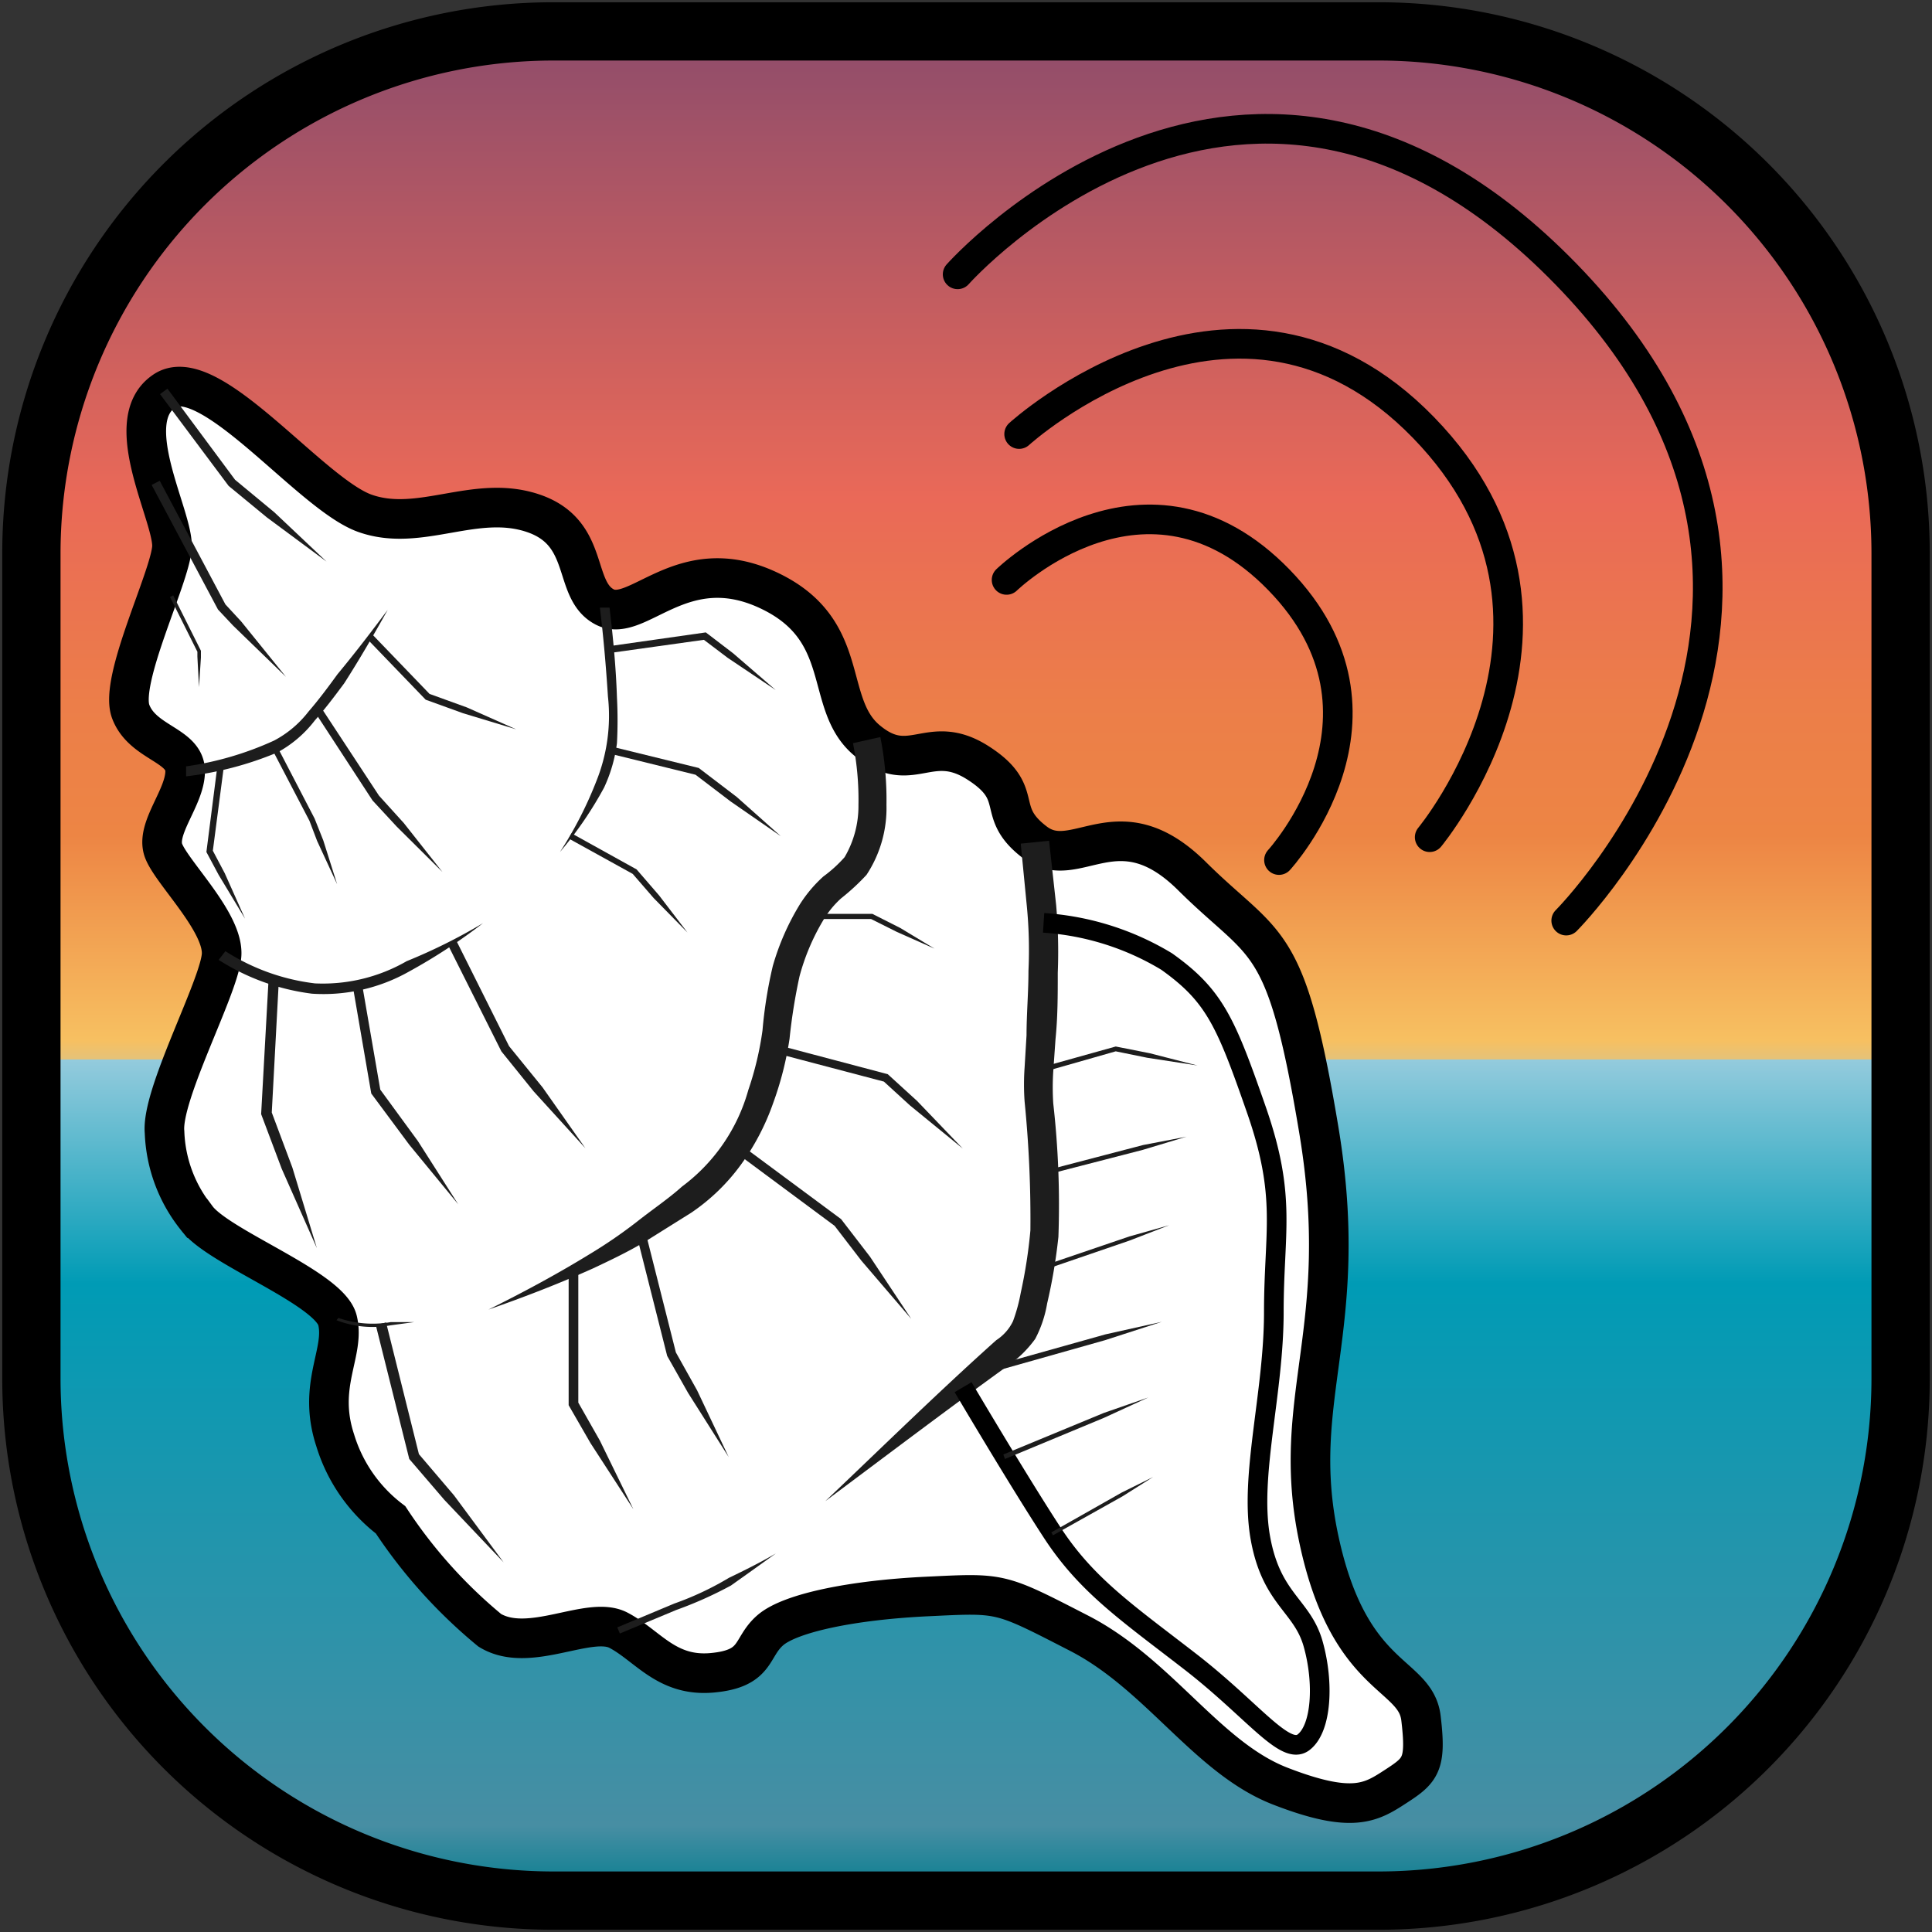 <svg id="Layer_2" data-name="Layer 2" xmlns="http://www.w3.org/2000/svg" xmlns:xlink="http://www.w3.org/1999/xlink" viewBox="0 0 60 60"><rect x="0" y="0" width="60" height="60" fill="#333333" stroke="none"/><defs><style>.cls-1{fill:url(#linear-gradient);}.cls-2{fill:#fff;stroke-width:1.23px;}.cls-2,.cls-4,.cls-5{stroke:#000;stroke-miterlimit:10;}.cls-3{fill:#1d1d1d;}.cls-4,.cls-5{fill:none;}.cls-4{stroke-width:0.61px;}.cls-5{stroke-linecap:round;stroke-width:0.92px;}</style><linearGradient id="linear-gradient" x1="212.17" y1="650.67" x2="270.22" y2="650.67" gradientTransform="translate(680.67 -211.2) rotate(90)" gradientUnits="userSpaceOnUse"><stop offset="0" stop-color="#2c3873"/><stop offset="0" stop-color="#8e4c6b"/><stop offset="0.25" stop-color="#ea6958"/><stop offset="0.26" stop-color="#ea6b56"/><stop offset="0.36" stop-color="#ec7e49"/><stop offset="0.43" stop-color="#ed8544"/><stop offset="0.54" stop-color="#f7c061"/><stop offset="0.55" stop-color="#e4c279"/><stop offset="0.55" stop-color="#c1c6a4"/><stop offset="0.55" stop-color="#a9c9c3"/><stop offset="0.55" stop-color="#99cad6"/><stop offset="0.55" stop-color="#94cbdd"/><stop offset="0.67" stop-color="#009bb5"/><stop offset="0.96" stop-color="#478ea3"/><stop offset="1" stop-color="#007c8d"/></linearGradient></defs><title>conchArtboard 1</title><rect class="cls-1" x="0.97" y="0.97" width="58.06" height="58.06" rx="16.21" ry="16.21"/><path d="M42.82,1.88a15.31,15.31,0,0,1,15.3,15.3V42.82a15.31,15.31,0,0,1-15.3,15.3H17.18a15.31,15.31,0,0,1-15.3-15.3V17.18a15.31,15.31,0,0,1,15.3-15.3H42.82m0-1.81H17.18A17.11,17.11,0,0,0,.07,17.18V42.82A17.11,17.11,0,0,0,17.18,59.93H42.82A17.11,17.11,0,0,0,59.93,42.82V17.18A17.11,17.11,0,0,0,42.82.07Z"/><path class="cls-2" d="M5.08,12.16c1.37-1,4.54,3.17,6.25,3.78s3.43-.61,5.23,0,1.2,2.38,2.22,2.91,2.4-1.76,5.06-.53,1.71,3.52,3.08,4.67,1.93-.27,3.45.7.49,1.5,1.77,2.47,2.57-1.24,4.88,1.05,2.91,1.7,3.94,7.9-.94,8.3,0,12.7,3,4.12,3.17,5.55,0,1.61-.77,2.11-1.33.88-3.6,0S36,52,33.51,50.72s-2.39-1.25-4.71-1.14-4.26.51-4.88,1.05-.38,1.19-1.8,1.32-2-.84-2.91-1.32-2.77.75-4,0a15.48,15.48,0,0,1-3.08-3.43,4.89,4.89,0,0,1-1.72-2.47C9.84,43,10.73,42,10.48,41s-3.7-2.26-4.37-3.17a4.49,4.49,0,0,1-1-2.67C5,34,6.79,30.7,6.88,29.68s-1.54-2.57-1.8-3.26.67-1.65.67-2.47-1.32-.87-1.69-1.85S5.28,17.94,5.34,17,3.71,13.12,5.08,12.16Z"/><path class="cls-3" d="M5.78,24.11l0-.31A9.9,9.9,0,0,0,8.51,23a3.28,3.28,0,0,0,1.07-.9c.32-.37.61-.76.9-1.16.54-.65,1.06-1.33,1.56-2-.43.77-.87,1.53-1.35,2.28-.29.39-.58.78-.91,1.15a3.66,3.66,0,0,1-1.17,1A10.43,10.43,0,0,1,5.78,24.11Z"/><path class="cls-3" d="M18.63,18.87l.3,0c.11.93.2,1.86.23,2.79a13.52,13.52,0,0,1,0,1.42,4.67,4.67,0,0,1-.4,1.38,11.68,11.68,0,0,1-1.37,2,12,12,0,0,0,1.13-2.2,5.44,5.44,0,0,0,.36-2.63C18.82,20.69,18.74,19.77,18.63,18.87Z"/><path class="cls-3" d="M6.79,29.81,7,29.54a6.59,6.59,0,0,0,2.78,1,5.22,5.22,0,0,0,2.85-.69A17.37,17.37,0,0,0,15,28.67a17.63,17.63,0,0,1-2.31,1.51,5.41,5.41,0,0,1-3,.68A7,7,0,0,1,6.79,29.81Z"/><path class="cls-3" d="M10.45,41l.06-.07a3.26,3.26,0,0,0,1.62.13h.73l-.74.1A3.08,3.08,0,0,1,10.45,41Z"/><path class="cls-3" d="M26.49,23.08l.85-.19A10,10,0,0,1,27.53,25a3.76,3.76,0,0,1-.62,2.17,6.91,6.91,0,0,1-.79.73,2.92,2.92,0,0,0-.56.69,6.82,6.82,0,0,0-.73,1.73,17.51,17.51,0,0,0-.31,1.94,10.23,10.23,0,0,1-.51,2,7.41,7.41,0,0,1-1,1.91,6.22,6.22,0,0,1-1.54,1.49L20,38.58c-.52.31-1.05.56-1.58.81-1.07.48-2.16.9-3.25,1.28,1.07-.53,2.13-1.1,3.14-1.72a15,15,0,0,0,1.46-1c.48-.38,1-.73,1.41-1.1a5.61,5.61,0,0,0,2.06-3A9.85,9.85,0,0,0,23.68,32,13.85,13.85,0,0,1,24,30a7.72,7.72,0,0,1,.85-1.93,4.16,4.16,0,0,1,.72-.85,4.13,4.13,0,0,0,.66-.6A3.13,3.13,0,0,0,26.66,25,9,9,0,0,0,26.49,23.08Z"/><path class="cls-3" d="M31.7,26.2l.88-.09.22,2a16.62,16.62,0,0,1,.05,2.1c0,.69,0,1.37-.07,2.06l-.07,1a7.77,7.77,0,0,0,0,1,28,28,0,0,1,.16,4.14,16.86,16.86,0,0,1-.35,2.07,3.66,3.66,0,0,1-.37,1.1,3.53,3.53,0,0,1-.83.82c-1.9,1.37-3.8,2.81-5.69,4.22,1.77-1.68,3.5-3.38,5.31-5a1.45,1.45,0,0,0,.52-.59,5.26,5.26,0,0,0,.24-.88A15.44,15.44,0,0,0,32,38.21a36.71,36.71,0,0,0-.18-4,7.51,7.51,0,0,1,0-1.06l.06-1c0-.66.06-1.33.06-2a14.06,14.06,0,0,0-.05-2Z"/><path class="cls-3" d="M19.25,50.73l-.08-.19,1.77-.74a9.43,9.43,0,0,0,1.7-.8c.5-.24,1-.49,1.46-.76-.46.33-.92.66-1.4,1A12.2,12.2,0,0,1,21,50Z"/><path class="cls-4" d="M32.41,28.66a8.45,8.45,0,0,1,3.82,1.2c1.49,1.06,1.84,1.88,2.79,4.61s.54,3.76.54,6.28-.76,5.08-.42,7,1.3,2.1,1.64,3.3.27,2.63-.3,3.06-1.57-1-3.52-2.51-3.21-2.36-4.28-4-2.77-4.52-2.77-4.52"/><polygon class="cls-3" points="22.82 35.77 22.99 35.54 26.12 37.86 27.02 39.03 28.3 40.96 26.75 39.15 25.92 38.07 22.82 35.77"/><polygon class="cls-3" points="24.07 32.7 24.13 32.45 27.57 33.36 28.48 34.19 29.9 35.67 28.26 34.33 27.45 33.59 24.07 32.7"/><polygon class="cls-3" points="4.71 15.06 4.96 14.93 7 18.77 7.49 19.3 8.88 21.02 7.24 19.43 6.77 18.93 4.71 15.06"/><polygon class="cls-3" points="4.97 12.24 5.2 12.07 7.3 14.9 8.52 15.91 10.14 17.44 8.29 16.07 7.1 15.09 4.97 12.24"/><polygon class="cls-3" points="5.28 18.54 5.38 18.49 6.24 20.21 6.24 20.42 6.18 21.34 6.13 20.39 6.13 20.24 5.28 18.54"/><polygon class="cls-3" points="11.39 19.83 11.54 19.68 13.34 21.55 14.5 21.97 16.03 22.65 14.38 22.15 13.22 21.73 11.39 19.83"/><polygon class="cls-3" points="9.75 22.07 9.95 21.94 11.77 24.71 12.54 25.56 13.74 27.08 12.32 25.67 11.57 24.86 9.75 22.07"/><polygon class="cls-3" points="8.42 23.21 8.58 23.13 9.77 25.42 10.04 26.1 10.47 27.46 9.85 26.12 9.61 25.49 8.42 23.21"/><polygon class="cls-3" points="6.76 23.72 6.96 23.74 6.61 26.42 6.98 27.12 7.61 28.53 6.79 27.17 6.41 26.46 6.76 23.72"/><polygon class="cls-3" points="13.9 29.32 14.16 29.19 15.81 32.49 16.85 33.77 18.18 35.66 16.57 33.89 15.57 32.65 13.9 29.32"/><polygon class="cls-3" points="10.96 30.65 11.25 30.6 11.81 33.84 12.98 35.44 14.23 37.4 12.71 35.55 11.53 33.96 10.96 30.65"/><polygon class="cls-3" points="8.34 30.43 8.66 30.44 8.44 34.55 9.08 36.26 9.84 38.76 8.75 36.3 8.11 34.6 8.34 30.43"/><polygon class="cls-3" points="17.66 26.04 17.75 25.88 19.77 27 20.47 27.81 21.35 28.96 20.3 27.89 19.65 27.14 17.66 26.04"/><polygon class="cls-3" points="18.92 23.4 18.97 23.18 21.7 23.85 22.88 24.75 24.25 25.97 22.69 24.89 21.6 24.06 18.92 23.4"/><polygon class="cls-3" points="18.93 20.28 18.9 20.07 21.92 19.64 22.77 20.29 24.09 21.43 22.6 20.43 21.86 19.87 18.93 20.28"/><polygon class="cls-3" points="25.17 28.54 25.17 28.38 27.09 28.38 27.96 28.82 29.02 29.46 27.85 28.94 27.05 28.54 25.17 28.54"/><polygon class="cls-3" points="19.76 38.31 20.04 38.24 20.99 42 21.65 43.18 22.63 45.25 21.37 43.26 20.72 42.11 19.76 38.31"/><polygon class="cls-3" points="17.66 39.51 17.96 39.51 17.96 43.56 18.63 44.74 19.67 46.87 18.34 44.82 17.66 43.64 17.66 39.51"/><polygon class="cls-3" points="11.67 41.15 11.99 41.07 13.01 45.16 14.1 46.44 15.64 48.52 13.8 46.58 12.71 45.31 11.67 41.15"/><polygon class="cls-3" points="32.7 47.68 32.65 47.59 34.84 46.35 35.81 45.87 34.86 46.47 32.7 47.68"/><polygon class="cls-3" points="31.21 45.31 31.16 45.17 34.28 43.88 35.66 43.4 34.29 44.03 31.21 45.31"/><polygon class="cls-3" points="32.3 39.48 32.25 39.36 35.07 38.4 36.31 38.05 35.07 38.53 32.3 39.48"/><polygon class="cls-3" points="32.47 36.49 32.44 36.36 35.5 35.56 36.85 35.3 35.49 35.71 32.47 36.49"/><polygon class="cls-3" points="32.3 33.32 32.25 33.17 34.65 32.5 35.71 32.71 37.19 33.09 35.63 32.85 34.65 32.65 32.3 33.32"/><polygon class="cls-3" points="30.39 42.73 30.34 42.56 34.33 41.44 36.08 41.05 34.32 41.62 30.39 42.73"/><path class="cls-5" d="M39.72,26.71s4.11-4.47,0-8.7-8.46,0-8.46,0"/><path class="cls-5" d="M44.4,26s5.61-6.75-.19-12.72-12.56.2-12.56.2"/><path class="cls-5" d="M48.64,28.59s9.89-9.9,0-20.07-18.9,0-18.9,0"/></svg>